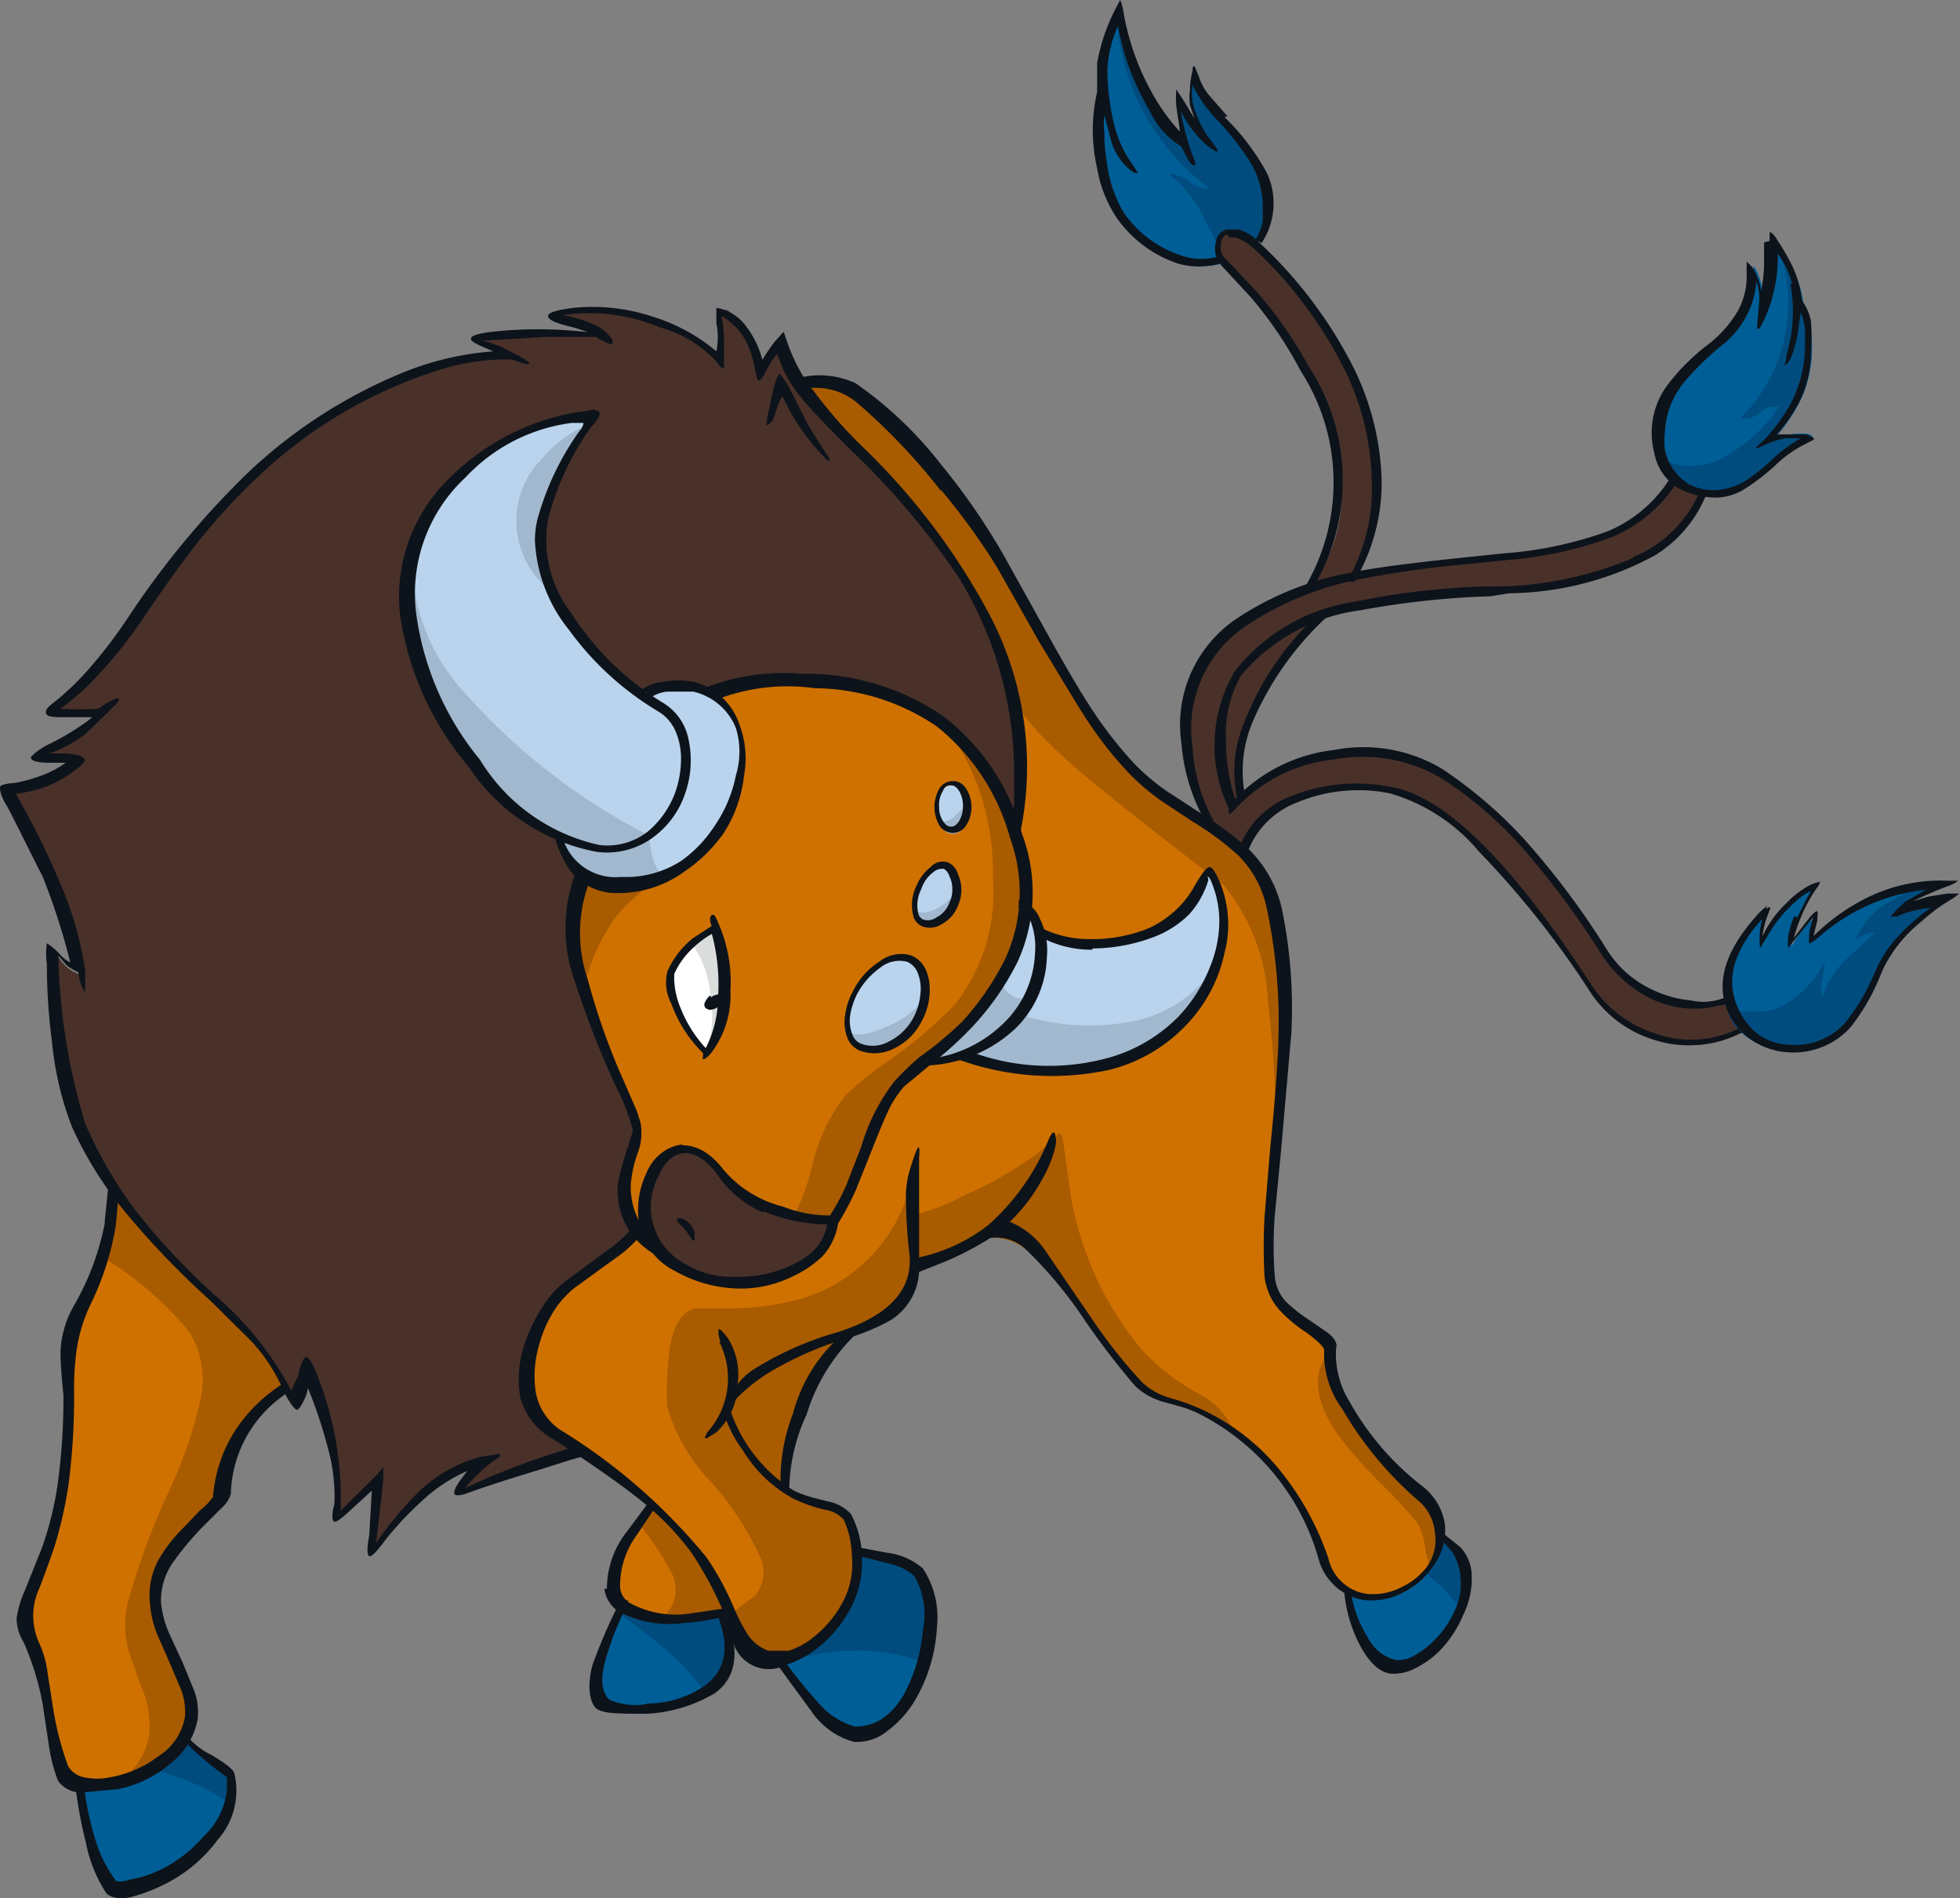 <svg xmlns="http://www.w3.org/2000/svg" viewBox="0 0 46.02 44.57"><rect x="0" y="0" width="46.02" height="44.57" fill="#808080" stroke="none"/><defs><style>.cls-1{fill:#005e96;}.cls-1,.cls-10,.cls-2,.cls-3,.cls-4,.cls-5,.cls-6,.cls-7,.cls-8,.cls-9{fill-rule:evenodd;}.cls-2{fill:#004c7e;}.cls-3{fill:#cf7100;}.cls-4{fill:#a95b00;}.cls-5{fill:#49312a;}.cls-6{fill:#bad4ee;}.cls-7{fill:#a1b8ce;}.cls-8{fill:#fff;}.cls-9{fill:#dbdcdc;}.cls-10{fill:#0d131a;}</style></defs><title>Asset 117@</title><g id="Layer_2" data-name="Layer 2"><g id="Layer_1-2" data-name="Layer 1"><path class="cls-1" d="M28.51,2.6l.75.88a1.84,1.84,0,0,1,.23,2.23,1.34,1.34,0,0,1-.61.42,1.58,1.58,0,0,1-1.17,0,2.62,2.62,0,0,1-1.3-1,3.13,3.13,0,0,1-.56-1.32,4.33,4.33,0,0,1-.05-1.14l.08-.47a6.89,6.89,0,0,1,.05-.73A3.28,3.28,0,0,1,26.29.3a5.36,5.36,0,0,0,.86,2.27,4,4,0,0,0,.65.75l-.15-1,.23.44a1.86,1.86,0,0,0,.53.61,2.62,2.62,0,0,1-.4-.78.92.92,0,0,1,0-.73,2.4,2.4,0,0,0,.51.76Z"/><path class="cls-2" d="M28.49,2.52l.76.92a1.88,1.88,0,0,1,.24,2.27l-.26.23a1.7,1.7,0,0,1-.51.24,3.32,3.32,0,0,0-.43-1,2.75,2.75,0,0,0-.84-1.09.76.76,0,0,1,.49.18.76.76,0,0,0,.48.17,5.43,5.43,0,0,1-2.2-4L26.29.3a5.36,5.36,0,0,0,.86,2.27,4,4,0,0,0,.65.75l-.14-1,.23.42a1.84,1.84,0,0,0,.52.59A2,2,0,0,1,28,1.75a2.49,2.49,0,0,0,.52.77Z"/><path class="cls-1" d="M33.76,36l.41.41a1.42,1.42,0,0,1,.22.65,1.83,1.83,0,0,1-.5,1.41,1.37,1.37,0,0,1-1.11.64c-.26,0-.5-.23-.73-.64a3.17,3.17,0,0,1-.4-1.14L33.76,36Z"/><path class="cls-2" d="M33.76,36l.41.41a1.42,1.42,0,0,1,.22.65,1.45,1.45,0,0,1-.1.72,3.94,3.94,0,0,0-1.42-1.22l.89-.56Z"/><path class="cls-1" d="M1.9,41.83l2.38-1.12.26.28a5.76,5.76,0,0,0,.85.69,2,2,0,0,1-1.08,2.09,3.39,3.39,0,0,1-1,.47c-.33.08-.55.06-.64-.05a3,3,0,0,1-.49-1,6.5,6.5,0,0,1-.27-1.31Z"/><path class="cls-2" d="M2.77,41.42l1.51-.71.26.28a5.76,5.76,0,0,0,.85.69,1.43,1.43,0,0,1,0,.65,5.72,5.72,0,0,0-2.62-.91Z"/><path class="cls-3" d="M2.68,27.79,7,32.37A3.24,3.24,0,0,0,5.1,35.16a.86.86,0,0,1-.25.38l-.5.53a2.1,2.1,0,0,0-.67,1.47,5.18,5.18,0,0,0,.45,1.52,2.81,2.81,0,0,1,.31,1.27,1.37,1.37,0,0,1-.47.82,2.55,2.55,0,0,1-.9.56,2.26,2.26,0,0,1-1,.18.73.73,0,0,1-.64-.36,7.24,7.24,0,0,1-.37-1.44,7.87,7.87,0,0,0-.45-1.6.88.88,0,0,1-.07-.56,4.41,4.41,0,0,1,.23-.66,9.94,9.94,0,0,0,.68-2.4,20.09,20.09,0,0,0,.13-2.49A4.4,4.4,0,0,1,2,30.53a6.82,6.82,0,0,0,.58-1.89l.07-.85Z"/><path class="cls-4" d="M2.65,28.3l0-.51,2.49,2.15c1.57,1.47,2.18,2.29,1.8,2.47a3.14,3.14,0,0,0-1.24,1.11,3.45,3.45,0,0,0-.63,1.64.86.86,0,0,1-.25.38l-.5.53a2.1,2.1,0,0,0-.67,1.47,5.18,5.18,0,0,0,.45,1.52,2.81,2.81,0,0,1,.31,1.27,1.4,1.4,0,0,1-.51.86,2.72,2.72,0,0,1-1,.57,1.67,1.67,0,0,0,.6-1,2.24,2.24,0,0,0-.12-1c-.18-.45-.29-.8-.36-1A2.27,2.27,0,0,1,3,37.63a16.93,16.93,0,0,1,.94-2.56,10.16,10.16,0,0,0,.79-2.32,2.12,2.12,0,0,0-.29-1.48,7.92,7.92,0,0,0-2-1.73,6.78,6.78,0,0,0,.24-1.24Z"/><path class="cls-1" d="M14.67,37.6l2.25.3c.43,1,.15,1.73-.83,2.07a3.49,3.49,0,0,1-1.14.18,1.27,1.27,0,0,1-.7-.14c-.23-.21-.26-.59-.1-1.13,0-.14.21-.57.52-1.28Z"/><path class="cls-2" d="M16.92,37.9a1.35,1.35,0,0,1-.37,1.84,5.22,5.22,0,0,0-.91-1,12.38,12.38,0,0,0-1.1-.84l.13-.29,2.25.3Z"/><path class="cls-3" d="M15.32,35.3l.37.1a3,3,0,0,1,.75.4,1.66,1.66,0,0,1,.63,2.05L16,38a2.08,2.08,0,0,1-1.27-.32c-.35-.24-.35-.72,0-1.42a5.19,5.19,0,0,1,.41-.69l.21-.29Z"/><path class="cls-4" d="M15.32,35.3l.37.1a3,3,0,0,1,.75.4,1.66,1.66,0,0,1,.63,2.05l-.68.13-.83,0a.86.86,0,0,0,.18-1.1A6.8,6.8,0,0,0,15,35.78l.34-.48Z"/><path class="cls-3" d="M15.17,32.35c0-1,.82-1.46,2.43-1.46a10.37,10.37,0,0,1,2.41.28,4,4,0,0,0-1.23,1.92,4.1,4.1,0,0,0-.35,1.76,4.81,4.81,0,0,1-1.64-.37,2.22,2.22,0,0,1-1.62-2.13Z"/><path class="cls-4" d="M15.17,32.35c0-1,.82-1.46,2.43-1.46a10.37,10.37,0,0,1,2.41.28,4,4,0,0,0-1.23,1.92,4.1,4.1,0,0,0-.35,1.76,4.81,4.81,0,0,1-1.64-.37,2.22,2.22,0,0,1-1.62-2.13Z"/><path class="cls-5" d="M28.66,5.52c.17-.22.46-.14.85.24a8.1,8.1,0,0,1,2.72,4.94,4.19,4.19,0,0,1-1.16,3.67A6.84,6.84,0,0,0,29.3,17a2.93,2.93,0,0,0-.12,1.91.58.58,0,0,1-.55.14c-.34-.12-.45-.71-.33-1.75a5.13,5.13,0,0,1,1.31-2.45,8.44,8.44,0,0,1,.71-.65l.45-.41c.95-1.31,1-2.91,0-4.82a11,11,0,0,0-1.18-1.87,8,8,0,0,0-.81-.91.52.52,0,0,1-.2-.34.39.39,0,0,1,.06-.32Z"/><path class="cls-5" d="M39.87,11a.48.48,0,0,1,.1.62A2.86,2.86,0,0,1,38.61,13a8.19,8.19,0,0,1-3.35.8L33.32,14a9.84,9.84,0,0,0-2.53.55q-3,1.19-1.81,4.39a3.6,3.6,0,0,1,2.31-1.15,3.74,3.74,0,0,1,2.65.47,9.48,9.48,0,0,1,2,1.75,19.23,19.23,0,0,1,1.75,2.37,2.62,2.62,0,0,0,1.72,1.18l.79.06a.75.75,0,0,0,.44-.14.21.21,0,0,1,.24,0,.44.44,0,0,1,.22.19c.14.25,0,.45-.27.61a2.5,2.5,0,0,1-2,.09,2.89,2.89,0,0,1-1.48-1.15c-1.87-2.87-3.43-4.41-4.66-4.62a3.93,3.93,0,0,0-2.29.21A2.06,2.06,0,0,0,29.13,20l-.53-.33a4.33,4.33,0,0,1-.72-2.15,3,3,0,0,1,1.3-2.85,7.66,7.66,0,0,1,3.06-1.2l3.14-.39a8.76,8.76,0,0,0,2.49-.55,3.23,3.23,0,0,0,1.52-1.38c.15-.26.31-.32.48-.17Z"/><path class="cls-1" d="M42.47,21.66l.19-.16-.13.62.21-.21a3.19,3.19,0,0,1,.61-.47,4.36,4.36,0,0,1,2.44-.65,2.8,2.8,0,0,0-.9.39l-.31.25L45,21.3l.75-.17a2.94,2.94,0,0,0-.81.55,3.32,3.32,0,0,0-.86,1.08,6,6,0,0,1-.71,1.29,1.64,1.64,0,0,1-1.44.6,1.49,1.49,0,0,1-1-.41,1,1,0,0,1-.33-.53,2.9,2.9,0,0,1,0-.95,2.4,2.4,0,0,1,.83-1.29l-.08.4v.28l.3-.51a2.14,2.14,0,0,1,.92-.77l-.26.56a3.11,3.11,0,0,0-.25.79,3.69,3.69,0,0,1,.41-.56Z"/><path class="cls-2" d="M44.89,21.18l-.31.25L45,21.3l.75-.17a2.94,2.94,0,0,0-.81.55,3.32,3.32,0,0,0-.86,1.08,6,6,0,0,1-.71,1.29,1.64,1.64,0,0,1-1.44.6,1.48,1.48,0,0,1-1-.37,1.05,1.05,0,0,1-.36-.53h.66a1.38,1.38,0,0,0,.54-.09,2.4,2.4,0,0,0,1.09-1.11l-.07.43a.81.81,0,0,0,0,.43,2.2,2.2,0,0,1,.52-.85l.7-.65c.09-.05,0,0-.14,0a1.07,1.07,0,0,0-.31.17,1.83,1.83,0,0,1,.7-.85,4.66,4.66,0,0,1,1-.46h.37a2.8,2.8,0,0,0-.9.39Z"/><path class="cls-1" d="M40.45,8a2,2,0,0,0,.62-1,4.92,4.92,0,0,0,.11-.76,1.61,1.61,0,0,1,.21.62v.53l.15-.54a4.62,4.62,0,0,0,.13-1.16,4.91,4.91,0,0,1,.45.68,2.37,2.37,0,0,1,.22.73,2.9,2.9,0,0,1,0,2.15,3.58,3.58,0,0,1-.75,1.1,1.39,1.39,0,0,1,.64-.17c.2,0,.31,0,.33.1a3.93,3.93,0,0,0-1,.73,2,2,0,0,1-1.24.56,1.11,1.11,0,0,1-.65-.17,1.28,1.28,0,0,1-.58-.84,1.83,1.83,0,0,1,.33-1.52A5.57,5.57,0,0,1,40.45,8Z"/><path class="cls-2" d="M42.12,6.41a2.31,2.31,0,0,1,.21.71,2.9,2.9,0,0,1,0,2.15,3.58,3.58,0,0,1-.75,1.1,1.39,1.39,0,0,1,.64-.17c.2,0,.31,0,.33.1a3.93,3.93,0,0,0-1,.73,2,2,0,0,1-1.24.56,1.13,1.13,0,0,1-.57-.12,1.28,1.28,0,0,1-.57-.62,1.62,1.62,0,0,0,1.44-.19,3.87,3.87,0,0,0,1.16-1.1.5.5,0,0,0-.45.13.52.52,0,0,1-.46.13,3.75,3.75,0,0,0,1.05-1.94,3.7,3.7,0,0,0-.18-2.13,4.87,4.87,0,0,1,.42.66Z"/><path class="cls-3" d="M22.18,11.42A22.08,22.08,0,0,1,24.52,15a15.06,15.06,0,0,0,2.06,3.07,6.74,6.74,0,0,0,1,.81l1,.62a3,3,0,0,1,1.32,1.83A15.53,15.53,0,0,1,30.05,26l-.21,2.11a13.34,13.34,0,0,0,0,1.84,1.64,1.64,0,0,0,.77,1.11l.47.35c.13.12.19.23.16.32A2,2,0,0,0,31.61,33a8.64,8.64,0,0,0,1.8,2.15,1.23,1.23,0,0,1,.4.79,1.25,1.25,0,0,1-.25.93,1.63,1.63,0,0,1-1.21.67,1.18,1.18,0,0,1-1.3-.92,6.87,6.87,0,0,0-1.17-2.11,5,5,0,0,0-1.69-1.34,5.68,5.68,0,0,0-.7-.27,1.77,1.77,0,0,1-.47-.18A7.31,7.31,0,0,1,25.56,31a9.48,9.48,0,0,0-1.4-1.67,1.1,1.1,0,0,0-1-.28,8,8,0,0,1-1.79.82l-2.83-1.82-.07-19a2.92,2.92,0,0,1,.8-.1,1.68,1.68,0,0,1,.73.25,13.67,13.67,0,0,1,2.18,2.21Z"/><path class="cls-4" d="M24.79,26.69c.08-.13.15-.08.18.15L25.13,28a7.65,7.65,0,0,0,1.73,3.75,5.29,5.29,0,0,0,1.33,1,1.6,1.6,0,0,1,.78.89,4.37,4.37,0,0,0-.78-.47,5.68,5.68,0,0,0-.7-.27,1.77,1.77,0,0,1-.47-.18A7.31,7.31,0,0,1,25.56,31a7.38,7.38,0,0,0-1.47-1.66A1.26,1.26,0,0,0,23,29.1a7.22,7.22,0,0,1-1.66.81l-2-1.28a5.17,5.17,0,0,0,3.27-.55A8.72,8.72,0,0,0,24,27.33a2.75,2.75,0,0,0,.75-.64Z"/><path class="cls-4" d="M20,9.23a13.32,13.32,0,0,1,2.18,2.19A22.08,22.08,0,0,1,24.52,15a15.06,15.06,0,0,0,2.06,3.07,6.74,6.74,0,0,0,1,.81l1,.62a3,3,0,0,1,1.32,1.83,13,13,0,0,1,.27,3c0,.63-.09,1.57-.21,2.8a27.23,27.23,0,0,0-.19-3.61,4.61,4.61,0,0,0-1.05-2.75c-1.18-.9-2.13-1.64-2.84-2.22-1.34-1.08-2-1.82-2.07-2.23q-.12-1.36-2.74-4.44c-.54-.65-1.14-1.31-1.78-2l-.8-.83A2,2,0,0,1,20,9.23Z"/><path class="cls-4" d="M31.59,33.92c-.7-.88-.83-1.61-.39-2.18A2,2,0,0,0,31.61,33a8.64,8.64,0,0,0,1.8,2.15,1.25,1.25,0,0,1,.39.78,1.23,1.23,0,0,1-.21.91,2.84,2.84,0,0,1-.14-.57,1.3,1.3,0,0,0-.18-.52,10.3,10.3,0,0,0-.76-.83,12.22,12.22,0,0,1-.92-1Z"/><path class="cls-5" d="M19.44,9.88l1,1c.45.45.82.86,1.13,1.22a10,10,0,0,1,1.87,3.28,9.76,9.76,0,0,1,.24,4.78L13.62,34.08A15,15,0,0,0,11,35h-.2q0-.08.09-.21a2.2,2.2,0,0,1,.53-.51,3.36,3.36,0,0,0-1.38.77,6.49,6.49,0,0,0-1.16,1.19c-.06.07-.1.1-.14.09s-.06-.06-.05-.14l.17-1.5L8.62,35l-.48.47c-.2.18-.28.15-.26-.11a5.38,5.38,0,0,0-.28-2.13l-.41-1.07H7.1c-.07,0-.11.15-.12.34s-.05.28-.09.29-.11-.06-.2-.24A8.88,8.88,0,0,0,5,30.45a15.94,15.94,0,0,1-1.86-2,10.22,10.22,0,0,1-1.17-2,9.64,9.64,0,0,1-.51-2q-.15-.91-.24-1.95c0-.14,0-.21,0-.21l.14.16a.93.93,0,0,0,.51.43,20.26,20.26,0,0,0-.93-2.55,9.78,9.78,0,0,0-.88-1.78,1.51,1.51,0,0,0,1.18-.25l.47-.4-.49,0c-.1,0-.14-.05-.14-.1s.05-.11.16-.16A3.21,3.21,0,0,0,2,17l.31-.33H1.21a3.09,3.09,0,0,0,.88-.79l1-1.35a22.48,22.48,0,0,1,2.81-3.36,11.07,11.07,0,0,1,4.28-2.57A5.18,5.18,0,0,1,12,8.34a1.38,1.38,0,0,0-.57-.25c-.1,0-.15-.05-.16-.1s0-.09.17-.11l1.74-.06,1,.07s0-.07-.1-.11a1.59,1.59,0,0,0-.64-.25c-.17,0-.26-.09-.27-.14s.08-.1.28-.12a4.23,4.23,0,0,1,2,.25,4,4,0,0,1,1.48.9,3,3,0,0,0-.06-1c0-.07,0-.12.06-.14h.14a1.64,1.64,0,0,1,.63.79,1.75,1.75,0,0,1,.14.49l.49-.53a3.51,3.51,0,0,0,1.13,1.79Z"/><path class="cls-1" d="M20.1,36.39l.64.16a1.86,1.86,0,0,1,.82.38,1.65,1.65,0,0,1,.22.94,4.06,4.06,0,0,1-.19,1.28c-.34,1.07-.85,1.55-1.54,1.46a1.94,1.94,0,0,1-1-.71l-.8-1,1.87-2.5Z"/><path class="cls-2" d="M18.37,39.07l-.14-.18,1.87-2.5.64.16a1.86,1.86,0,0,1,.82.38,1.49,1.49,0,0,1,.22.89A3.7,3.7,0,0,1,21.62,39,4.54,4.54,0,0,0,20,38.76a4.66,4.66,0,0,0-1.62.31Z"/><path class="cls-3" d="M15.06,28.72c.34-.24.76-.53,1.26-.85a28.46,28.46,0,0,1,2.62-1.58q3.68-1.92,2.62.67a2.94,2.94,0,0,0-.23,1,13.19,13.19,0,0,0,.1,1.44,1.41,1.41,0,0,1-.53,1.35,3.79,3.79,0,0,1-1.14.54,6.06,6.06,0,0,0-2,1,2.6,2.6,0,0,0-.68.82l.42.81a3.25,3.25,0,0,0,1.17,1.17,4.08,4.08,0,0,0,1.05.36c.2.11.33.47.4,1.08a2.22,2.22,0,0,1-.73,1.81c-.54.54-1,.73-1.43.57a1.45,1.45,0,0,1-.77-.82,9.57,9.57,0,0,0-.75-1.41,13.72,13.72,0,0,0-3.4-3,1.53,1.53,0,0,1-.65-1.53,3,3,0,0,1,.54-1.55,4.43,4.43,0,0,1,1-.86,4.65,4.65,0,0,0,1.13-1Z"/><path class="cls-4" d="M17.79,32.18a2.72,2.72,0,0,0-.72.91l.42.81a3.25,3.25,0,0,0,1.17,1.17,4.08,4.08,0,0,0,1.05.36c.2.11.33.47.4,1.08a2.22,2.22,0,0,1-.73,1.81c-.54.54-1,.73-1.43.57a1.17,1.17,0,0,1-.5-.35,3.38,3.38,0,0,1-.31-.57,1.19,1.19,0,0,1,.3-.29l.29-.22a.84.84,0,0,0,.14-.85,6.9,6.9,0,0,0-1.21-1.85,4.25,4.25,0,0,1-1-1.75,9.22,9.22,0,0,1,.07-1.4c.1-.53.3-.83.61-.89l.93,0a6.49,6.49,0,0,0,1.44-.2,3.72,3.72,0,0,0,2.65-2.64,11.06,11.06,0,0,0,.1,1.57,1.41,1.41,0,0,1-.53,1.35,3.79,3.79,0,0,1-1.14.54,6.89,6.89,0,0,0-2,.88Z"/><path class="cls-6" d="M28.39,20.57c.1,0,.2.11.29.37a2.47,2.47,0,0,1,0,1.5,3.52,3.52,0,0,1-1,1.63q-1.83,1.82-5.22.73l1.9-3a3.07,3.07,0,0,0,2,.29,2.06,2.06,0,0,0,1.73-1.28c.07-.18.14-.27.23-.28Z"/><path class="cls-7" d="M22.49,24.8l1-1.15a5.31,5.31,0,0,0,3.06.34,3,3,0,0,0,2.07-1.45,3.55,3.55,0,0,1-1.86,2.21,5.57,5.57,0,0,1-4.29.05Z"/><path class="cls-6" d="M24.32,23.07A2.79,2.79,0,0,1,21.66,25L24,21.21c.23.05.39.27.47.64a2.26,2.26,0,0,1-.1,1.22Z"/><path class="cls-7" d="M23.42,24.44a3.66,3.66,0,0,1-1.76.54l1.6-2.31a6.73,6.73,0,0,0,.36.59.56.56,0,0,0,.66.14,3,3,0,0,1-.86,1Z"/><path class="cls-3" d="M22,17a5.17,5.17,0,0,1,1.8,2.7,3.91,3.91,0,0,1-.14,2.94,6.15,6.15,0,0,1-1.36,1.81q-.45.4-1.23,1a6.85,6.85,0,0,0-.91,1.86,4.5,4.5,0,0,1-1.2,2,3.13,3.13,0,0,1-2.19.53A2.24,2.24,0,0,1,15,28.92a1.9,1.9,0,0,1-.28-1.36,6.57,6.57,0,0,0,.28-1,3.08,3.08,0,0,0-.32-.9c-.32-.76-.55-1.31-.67-1.66-.6-1.64-.7-2.83-.29-3.59l2.69-4.11A5.43,5.43,0,0,1,19,16,5.49,5.49,0,0,1,22,17Z"/><path class="cls-4" d="M15.91,20.45a3.61,3.61,0,0,0-1.49,1.13,4.79,4.79,0,0,0-.72,1.66,3.82,3.82,0,0,1,0-2.79l1.23-1.87a4.41,4.41,0,0,1,.49,1,3.5,3.5,0,0,0,.51.92Z"/><path class="cls-4" d="M23.9,19.9a3.82,3.82,0,0,1-.2,2.7,6.15,6.15,0,0,1-1.36,1.81q-.45.4-1.23,1a6.85,6.85,0,0,0-.91,1.86,4.5,4.5,0,0,1-1.2,2,2.88,2.88,0,0,1-1.57.53,3.57,3.57,0,0,1-1.69-.25l1.46-.17a2.51,2.51,0,0,0,1.29-.55,5.41,5.41,0,0,0,.58-1.46,4.15,4.15,0,0,1,.79-1.66,8,8,0,0,1,1-.8,11,11,0,0,0,1.54-1.3,4.22,4.22,0,0,0,.91-3,5.72,5.72,0,0,0-.92-3.28A5.32,5.32,0,0,1,23.9,19.9Z"/><path class="cls-5" d="M15.34,27.64A1,1,0,0,1,16,27c.31,0,.61.14.91.55a2.74,2.74,0,0,0,1.42.89,3.16,3.16,0,0,0,1.17.21c-.05.7-.53,1.15-1.43,1.38a3.38,3.38,0,0,1-1.14.07,1.86,1.86,0,0,1-.92-.31,1.6,1.6,0,0,1-.69-2.14Z"/><path class="cls-5" d="M15.26,28.89a.81.81,0,0,1,1.13-.27,4.74,4.74,0,0,0,.52.42,1.92,1.92,0,0,0,.53.29,1,1,0,0,0,.88-.12.85.85,0,0,0,.39-.68,2.63,2.63,0,0,0,.81.11c-.05.7-.53,1.15-1.43,1.38a3.38,3.38,0,0,1-1.14.07,1.86,1.86,0,0,1-.92-.31,2.07,2.07,0,0,1-.77-.89Z"/><path class="cls-8" d="M16.75,21.8A4.75,4.75,0,0,1,17,23.05a2.91,2.91,0,0,1-.39,1.68,3.17,3.17,0,0,1-.73-1.15,1.32,1.32,0,0,1-.1-.75,2.11,2.11,0,0,1,.61-.76l.39-.27Z"/><path class="cls-9" d="M16.75,21.8A4.75,4.75,0,0,1,17,23.05a2.91,2.91,0,0,1-.39,1.68l0-.05a3.12,3.12,0,0,0,.07-1.34,2.5,2.5,0,0,0-.4-1.13l.38-.3.17-.11Z"/><path class="cls-6" d="M22.74,19a.72.72,0,0,1-.11.4.28.28,0,0,1-.52,0A.74.74,0,0,1,22,19a.72.72,0,0,1,.1-.4.31.31,0,0,1,.26-.17.29.29,0,0,1,.26.17.7.7,0,0,1,.11.4Z"/><path class="cls-7" d="M22.08,19.29a.4.4,0,0,0,.33-.12l.32-.31V19a.72.72,0,0,1-.11.4.31.31,0,0,1-.26.17c-.11,0-.21-.08-.29-.23Z"/><path class="cls-6" d="M22.41,21.24a.71.71,0,0,1-.35.39.44.44,0,0,1-.38.05.36.36,0,0,1-.18-.31,1,1,0,0,1,.09-.52,1,1,0,0,1,.3-.43.34.34,0,0,1,.34-.09.47.47,0,0,1,.23.35.89.89,0,0,1-.05.56Z"/><path class="cls-7" d="M21.5,21.38c.12.08.28.06.5-.05a1.28,1.28,0,0,0,.48-.44.78.78,0,0,1-.07.35.71.71,0,0,1-.35.39.44.44,0,0,1-.38.05.33.33,0,0,1-.18-.3Z"/><path class="cls-6" d="M21.73,23a1.37,1.37,0,0,1-.15.88,1.33,1.33,0,0,1-.61.61.91.91,0,0,1-.69.09.54.54,0,0,1-.36-.48,1.38,1.38,0,0,1,.17-.81,1.73,1.73,0,0,1,.6-.68.79.79,0,0,1,.67-.14c.2.06.32.24.37.53Z"/><path class="cls-7" d="M19.94,24.24c.17.1.47.05.89-.14a2,2,0,0,0,.9-.69,1.29,1.29,0,0,1-.15.51,1.33,1.33,0,0,1-.61.61.91.91,0,0,1-.69.09.54.54,0,0,1-.34-.38Z"/><path class="cls-6" d="M17.27,17.06a1.91,1.91,0,0,1,.08,1.08,3.33,3.33,0,0,1-.47,1.22,2.61,2.61,0,0,1-2.34,1.37,1.43,1.43,0,0,1-1.14-.51,1.71,1.71,0,0,1-.35-.7l2.08-3.25a1.16,1.16,0,0,1,1-.14,1.47,1.47,0,0,1,1.15.93Z"/><path class="cls-7" d="M13.4,20.22a1.71,1.71,0,0,1-.35-.7l2.15-1c0,1.36.12,2,.44,2a2.38,2.38,0,0,1-1.1.24,1.43,1.43,0,0,1-1.14-.51Z"/><path class="cls-6" d="M12.56,10.05a3,3,0,0,1,1-.26c.31,0,.43,0,.35.12a7.53,7.53,0,0,0-.63,1,6.49,6.49,0,0,0-.55,1.33,2.92,2.92,0,0,0,.54,2.22,6.83,6.83,0,0,0,2.26,2.17,1.23,1.23,0,0,1,.55.86A2.38,2.38,0,0,1,16,18.64a2.11,2.11,0,0,1-.69,1,1.62,1.62,0,0,1-1.22.34,4.48,4.48,0,0,1-2.85-2A6.89,6.89,0,0,1,9.64,14.4a3.7,3.7,0,0,1,.78-2.85,5.32,5.32,0,0,1,2.14-1.5Z"/><path class="cls-7" d="M12.66,10.85a3.08,3.08,0,0,1,1.26-.94,7.53,7.53,0,0,0-.63,1,6.49,6.49,0,0,0-.55,1.33A2.63,2.63,0,0,0,13,13.94l-.27-.24a2.08,2.08,0,0,1-.08-2.85Z"/><path class="cls-7" d="M9.68,13.23a4.6,4.6,0,0,0,1.25,3.06,14.76,14.76,0,0,0,4.33,3.34,1.09,1.09,0,0,1-.51.34,2.56,2.56,0,0,1-.69,0,4.48,4.48,0,0,1-2.85-2A6.89,6.89,0,0,1,9.64,14.4a4.12,4.12,0,0,1,0-1.17Z"/><path class="cls-10" d="M16.69,23.42a.36.36,0,0,1,.17-.07.16.16,0,0,1,.13,0,.14.14,0,0,1,0,.14l-.12.15a.45.45,0,0,1-.18.07.17.17,0,0,1-.13-.05.12.12,0,0,1,0-.14.4.4,0,0,1,.12-.15Z"/><path class="cls-10" d="M33.77,36.1l.11-.1.41.33a1,1,0,0,1,.26.58,1.92,1.92,0,0,1-.19,1,2.73,2.73,0,0,1-.5.79,2.1,2.1,0,0,1-.59.45,1.1,1.1,0,0,1-.56.15c-.29,0-.55-.24-.78-.67a3.34,3.34,0,0,1-.37-1.29l.17.1a2.73,2.73,0,0,0,.38,1,1,1,0,0,0,.68.54.79.79,0,0,0,.44-.12,2,2,0,0,0,.47-.37,2.27,2.27,0,0,0,.45-.66,1.38,1.38,0,0,0,.14-.8,1.24,1.24,0,0,0-.18-.57,2,2,0,0,0-.34-.36Z"/><path class="cls-10" d="M4.22,40.8l0-.06.09-.08a1.77,1.77,0,0,0,.66.55c.33.2.5.33.53.42a1.74,1.74,0,0,1-.39,1.57,3.45,3.45,0,0,1-1.3,1.07,3.82,3.82,0,0,1-.76.28c-.27.05-.45,0-.55-.09a3.32,3.32,0,0,1-.48-1.18,10.37,10.37,0,0,1-.26-1.44l.2,0a7.19,7.19,0,0,0,.26,1.29,3,3,0,0,0,.48,1c0,.06.17.07.36,0a2.54,2.54,0,0,0,.71-.23,3.14,3.14,0,0,0,1-.77A1.74,1.74,0,0,0,5.33,42l0-.27a6.88,6.88,0,0,1-.83-.68l-.25-.26Z"/><path class="cls-10" d="M2.46,28.66l.09-.87.24.18-.07.8a6.68,6.68,0,0,1-.57,1.81,3.73,3.73,0,0,0-.35,1.11,6.46,6.46,0,0,0-.06,1,15.87,15.87,0,0,1-.13,2.16,10,10,0,0,1-.32,1.43q-.14.42-.36,1a1.53,1.53,0,0,0,0,1.32,2.39,2.39,0,0,1,.19.7l.14.89a7.2,7.2,0,0,0,.34,1.28.55.55,0,0,0,.37.26,1.45,1.45,0,0,0,.62,0,2.64,2.64,0,0,0,1.14-.5,1.37,1.37,0,0,0,.61-.9,1.51,1.51,0,0,0-.07-.61L4,39.08l-.29-.66a2.39,2.39,0,0,1-.19-.79,1.72,1.72,0,0,1,.2-1,3.46,3.46,0,0,1,.58-.75l.39-.41A1.55,1.55,0,0,0,5,35.15a3.37,3.37,0,0,1,.49-1.51,3.66,3.66,0,0,1,1.22-1.19,1.08,1.08,0,0,0,.11.21,2.92,2.92,0,0,0-1.4,2.42.72.72,0,0,1-.22.33l-.41.41a6.79,6.79,0,0,0-.68.8,1.57,1.57,0,0,0-.33,1,2.33,2.33,0,0,0,.2.75l.31.67.27.66a1.45,1.45,0,0,1,.08.67A1.7,1.7,0,0,1,4,41.41a2.72,2.72,0,0,1-1.23.6l-.86.08a.67.67,0,0,1-.55-.28A3.89,3.89,0,0,1,1.15,41L1,40a6.63,6.63,0,0,0-.44-1.43A1.1,1.1,0,0,1,.39,38a2.43,2.43,0,0,1,.2-.67l.4-1a7.88,7.88,0,0,0,.36-1.45,15.07,15.07,0,0,0,.14-2.12c-.05-.47-.07-.81-.07-1a2.35,2.35,0,0,1,.32-1.11,6.24,6.24,0,0,0,.72-1.93Z"/><path class="cls-10" d="M15.19,40a2.41,2.41,0,0,0,1.33-.4c.53-.37.63-.94.31-1.71l.18-.07c.38.91.3,1.56-.23,1.94a3.48,3.48,0,0,1-1.59.48c-.63,0-1,0-1.17-.11s-.25-.56-.1-1.06a13.21,13.21,0,0,1,.54-1.27l.12-.28.17.07-.12.29A7,7,0,0,0,14.21,39c-.12.44-.08.74.1.91a1.51,1.51,0,0,0,.88.1Z"/><path class="cls-10" d="M14.25,37.3A2.16,2.16,0,0,1,14.69,36l.56-.75.15.12-.46.69a2,2,0,0,0-.38,1.22.48.48,0,0,0,.21.35,2.27,2.27,0,0,0,1.41.26l.87-.13,0,.19a5.73,5.73,0,0,1-1,.16,2.52,2.52,0,0,1-1.54-.28.76.76,0,0,1-.32-.52Z"/><path class="cls-10" d="M18.53,35l-.2-.09a4.27,4.27,0,0,1,.29-1.72,3.67,3.67,0,0,1,1.21-1.9l.39-.08a4.42,4.42,0,0,0-1.28,2A4.34,4.34,0,0,0,18.53,35Z"/><path class="cls-10" d="M28.81,5.5a.24.24,0,0,0-.14.18.57.57,0,0,0,0,.22.44.44,0,0,0,.15.22l.66.7a9.62,9.62,0,0,1,1.24,1.77,4.9,4.9,0,0,1,.1,5.23l-.2,0a4.83,4.83,0,0,0-.08-5.11,9.38,9.38,0,0,0-1.18-1.74l-.64-.69A.66.66,0,0,1,28.55,6a.59.59,0,0,1,0-.32.34.34,0,0,1,.25-.29l.29,0a1.11,1.11,0,0,1,.47.3,10.35,10.35,0,0,1,2.11,2.73,6.33,6.33,0,0,1,.77,2.86,4.54,4.54,0,0,1-.64,2.38l-.18,0a4.32,4.32,0,0,0,.59-2.31,6.19,6.19,0,0,0-.7-2.79,10,10,0,0,0-2-2.66c-.28-.26-.49-.36-.65-.32Z"/><path class="cls-10" d="M29.2,17a6.83,6.83,0,0,1,1.59-2.43l.38-.1A7.25,7.25,0,0,0,29.39,17a3,3,0,0,0-.16,1.67l-.15.2A2.92,2.92,0,0,1,29.2,17Z"/><path class="cls-10" d="M39.29,11.15l.12.12a3.35,3.35,0,0,1-1.56,1.34,9.1,9.1,0,0,1-2.46.54l-.77.08a24.4,24.4,0,0,0-2.79.39,7.34,7.34,0,0,0-2.61,1.1A2.9,2.9,0,0,0,28,17.53a4.09,4.09,0,0,0,.7,2.08H28.5a4.43,4.43,0,0,1-.76-2.15A3,3,0,0,1,29,14.55a7.11,7.11,0,0,1,2.7-1.1c.55-.12,1.51-.24,2.87-.38l.77-.08a9,9,0,0,0,2.42-.52,3.16,3.16,0,0,0,1.5-1.32Z"/><path class="cls-10" d="M38.34,13.08a2.87,2.87,0,0,0,1.56-1.52v0l.16,0,0,.06a3,3,0,0,1-1.22,1.43,7.32,7.32,0,0,1-3.4.88L35,14a20.14,20.14,0,0,0-3.06.33,4.4,4.4,0,0,0-2.8,1.53,2.77,2.77,0,0,0-.35,1.56A4.16,4.16,0,0,0,29,18.76a3.81,3.81,0,0,1,2.32-1.15,3.61,3.61,0,0,1,2.55.45,10.47,10.47,0,0,1,1.94,1.67,18.86,18.86,0,0,1,1.92,2.57,2.5,2.5,0,0,0,1.07.94,2.63,2.63,0,0,0,.9.25,1.33,1.33,0,0,0,.83-.08v.17l-.46.09a2.53,2.53,0,0,1-.55,0,2.34,2.34,0,0,1-.87-.28,2.92,2.92,0,0,1-1.06-1,20.14,20.14,0,0,0-1.85-2.49,9.26,9.26,0,0,0-1.87-1.61,3.63,3.63,0,0,0-2.53-.46A3.67,3.67,0,0,0,29,19q-.15.16-.15.09l0-.11A3.42,3.42,0,0,1,29,15.75a4.39,4.39,0,0,1,2.8-1.62,17.5,17.5,0,0,1,3.08-.36l.39,0a8.59,8.59,0,0,0,3.08-.67Z"/><path class="cls-10" d="M40.8,24.13h0l.11.13-.06,0a2.66,2.66,0,0,1-2,.16,2.76,2.76,0,0,1-1.52-1.14A21.46,21.46,0,0,0,34.73,20a4.28,4.28,0,0,0-2.09-1.37,3.73,3.73,0,0,0-2.18.21,2,2,0,0,0-1.2,1.26l-.2-.1a2.11,2.11,0,0,1,1.29-1.32,4.12,4.12,0,0,1,2.32-.2q1.88.32,4.7,4.65a2.77,2.77,0,0,0,1.48,1.13,2.49,2.49,0,0,0,1.95-.1Z"/><path class="cls-10" d="M42.2,21.54l.21-.42.11-.2s-.15.06-.34.23a3.12,3.12,0,0,0-.68.83l-.18.29s0,0,0-.1a1.64,1.64,0,0,1,.06-.59,2.78,2.78,0,0,0-.56.82,1.58,1.58,0,0,0-.15.7A1.64,1.64,0,0,0,41,24a1.27,1.27,0,0,0,1,.53,1.58,1.58,0,0,0,1.32-.51A4.85,4.85,0,0,0,44,22.88l.07-.16a2.87,2.87,0,0,1,.57-.81,4.3,4.3,0,0,1,.69-.59,2.3,2.3,0,0,0-.79.2l-.15,0,.14-.16.22-.2.47-.27A4.51,4.51,0,0,0,42.71,22c-.14.11-.21.16-.23.15s0-.1,0-.27l.09-.34-.59.72s0-.09,0-.25a2.21,2.21,0,0,1,.15-.5Zm-.74-.2c.09-.05.12-.05.1,0l-.1.27a2.57,2.57,0,0,0-.08.38,2.55,2.55,0,0,1,.54-.76,2.2,2.2,0,0,1,.62-.47l.19-.06s0,.07-.08.16a3.52,3.52,0,0,0-.34.62,3.58,3.58,0,0,0-.19.54l.38-.49c.09-.1.15-.15.17-.13s0,.08,0,.21l-.09.37a4.74,4.74,0,0,1,1.16-.85,3.87,3.87,0,0,1,2-.45l.23,0s-.05.06-.22.12a8.48,8.48,0,0,0-.83.36l.37-.11.44-.07H46l-.12.1a4.3,4.3,0,0,0-.77.56,3.29,3.29,0,0,0-.88,1.08l-.07.16a4.89,4.89,0,0,1-.71,1.24,1.8,1.8,0,0,1-1.44.59,1.66,1.66,0,0,1-.8-.24,1.58,1.58,0,0,1-.61-.65c-.33-.68-.13-1.43.6-2.27a1.81,1.81,0,0,1,.29-.28Z"/><path class="cls-10" d="M42.08,6.66a2,2,0,0,0-.34-.7,3.45,3.45,0,0,1-.4,1.71c-.06.09-.09.07-.08-.06l.05-.6a1.31,1.31,0,0,0-.07-.41,2.11,2.11,0,0,1-.74,1.45,6.69,6.69,0,0,0-.92.88,2,2,0,0,0-.49,1.23,1.84,1.84,0,0,0,0,.39,1.25,1.25,0,0,0,.55.81,1.21,1.21,0,0,0,.6.15,1.53,1.53,0,0,0,.76-.23,4.73,4.73,0,0,0,.61-.49,3.51,3.51,0,0,1,.67-.5l-.37,0a2.55,2.55,0,0,0-.53.18c-.15.08-.19.07-.11,0l.17-.16a4.16,4.16,0,0,0,.57-.77,2.92,2.92,0,0,0,.37-1.42V7.74a1.43,1.43,0,0,0-.1-.41l-.08.55c-.08.38-.16.6-.26.67s0,0,0-.17l.1-.42a3.77,3.77,0,0,0,0-1.3Zm-.53-1c0-.12,0-.18,0-.2s.08,0,.17.16a5.59,5.59,0,0,1,.35.6,2.58,2.58,0,0,1,.24.84,1.17,1.17,0,0,1,.21.48,4.43,4.43,0,0,1,0,.71,2.68,2.68,0,0,1-.27,1.18,4.11,4.11,0,0,1-.53.77l.4,0,.29,0q.21.08.18.12l-.21.11a2.81,2.81,0,0,0-.7.5,4.94,4.94,0,0,1-.7.54,1.29,1.29,0,0,1-.8.21,2,2,0,0,1-.75-.2,1.25,1.25,0,0,1-.59-.85,1.88,1.88,0,0,1,.29-1.56,4.91,4.91,0,0,1,1-1,2.79,2.79,0,0,0,.68-.78,1.69,1.69,0,0,0,.2-.89c0-.16,0-.25,0-.26l.14.14a1.44,1.44,0,0,1,.2.56,4.12,4.12,0,0,0,.07-.59l0-.56Z"/><path class="cls-10" d="M28.75,2.75a5.35,5.35,0,0,1,1,1.32,1.69,1.69,0,0,1-.13,1.64l-.14-.08a1.39,1.39,0,0,0,.17-.44l0-.41a2.07,2.07,0,0,0-.31-1,7,7,0,0,0-.7-.9A3.42,3.42,0,0,1,28,2a1.24,1.24,0,0,0,.08.66,2.36,2.36,0,0,0,.39.69c.13.17.16.24.07.2l-.17-.11a2.63,2.63,0,0,1-.65-.84,6.18,6.18,0,0,0,.3,1.1q.09.19,0,.18c-.05,0-.15-.16-.28-.44A1.87,1.87,0,0,1,27,2.61a5.9,5.9,0,0,1-.75-2A2.82,2.82,0,0,0,26,1.65,5.51,5.51,0,0,0,26.18,3a2.66,2.66,0,0,0,.41.86l.13.2h-.09a1.35,1.35,0,0,1-.55-.79l-.15-.57,0,0a1.7,1.7,0,0,0,0,.41,4.37,4.37,0,0,0,.06.72A3,3,0,0,0,26.39,5a2.63,2.63,0,0,0,1.35,1,1.44,1.44,0,0,0,.94,0s.05.08.14.13a1.82,1.82,0,0,1-1.16.06,2.88,2.88,0,0,1-1.43-1.06,3,3,0,0,1-.47-1.18,4,4,0,0,1,0-1.79l0-.68A4.48,4.48,0,0,1,26.17.25L26.3,0s.05.09.08.29A5.93,5.93,0,0,0,27,2.09a4.83,4.83,0,0,0,.7,1c0-.13-.05-.33-.08-.6a1.92,1.92,0,0,1,0-.39l.19.29.24.4-.11-.32a1.39,1.39,0,0,1,0-.35,1.74,1.74,0,0,1,.06-.45c0-.08,0-.12.05-.11l.1.24a1.29,1.29,0,0,0,.26.46l.41.47Z"/><path class="cls-10" d="M19.06,9.12a10.91,10.91,0,0,0,1.14,1.32,15.8,15.8,0,0,1,3,3.93A7.67,7.67,0,0,1,23.85,20l-.13-.41a7.37,7.37,0,0,0,.09-.75V18.2a8.76,8.76,0,0,0-1.3-4.64,18,18,0,0,0-2.54-3c-.54-.54-.92-.93-1.12-1.18a2.94,2.94,0,0,1-.6-1.07,1.35,1.35,0,0,0-.18.25l-.14.26c-.07.12-.12.14-.15.08l-.06-.25a1.92,1.92,0,0,0-.14-.49,1.44,1.44,0,0,0-.64-.74A3,3,0,0,1,17,8.1l0,.33,0,.18q0,.13-.18-.12a2.78,2.78,0,0,0-1.32-.8,4.27,4.27,0,0,0-2.28-.29,3.09,3.09,0,0,1,.85.28,1.1,1.1,0,0,1,.31.3c0,.08,0,.12,0,.11A1,1,0,0,1,14,7.91l-1.15,0L11.33,8a4.38,4.38,0,0,1,.43.14l.43.22c.27.15.31.21.13.18L12,8.44a5.25,5.25,0,0,0-1.79.28A10.94,10.94,0,0,0,6,11.25a14.36,14.36,0,0,0-1.48,1.64c-.29.38-.69.93-1.18,1.66a10.59,10.59,0,0,1-1,1.26,5.39,5.39,0,0,1-.92.83,6.6,6.6,0,0,0,.89,0,2.33,2.33,0,0,1,.41-.24c.14,0,.08.06-.19.33L2,17.24a3.08,3.08,0,0,1-.84.45l.28,0c.36,0,.54.08.55.15s-.14.2-.45.4a2.64,2.64,0,0,1-.51.25,3.63,3.63,0,0,1-.66.15,17.72,17.72,0,0,1,1,2A8.26,8.26,0,0,1,2,22.78c0,.4,0,.57,0,.53a1,1,0,0,1-.16-.48,1.47,1.47,0,0,1-.27-.16l-.2-.23A14.68,14.68,0,0,0,2,26.38a10.13,10.13,0,0,0,1.15,2,15.94,15.94,0,0,0,1.86,2,7.69,7.69,0,0,1,1.83,2.27L7,32.3c.07-.32.14-.46.21-.43s.18.23.31.61A7.79,7.79,0,0,1,8,35l0,.47.82-.81L9,34.45l0,.27-.06.59-.11.92a8.38,8.38,0,0,1,1-1.2,3.32,3.32,0,0,1,1.44-.82l.43-.07c.08,0,.06.06-.06.13a2.4,2.4,0,0,0-.39.32,3.46,3.46,0,0,0-.33.35,17.58,17.58,0,0,1,2.69-1l.19.25c-.18,0-.58.15-1.2.34s-1.16.36-1.54.5c-.21.08-.34.1-.38.06s0-.16.14-.35l.15-.2a3.73,3.73,0,0,0-1.07.71,7.49,7.49,0,0,0-.86.92c-.2.27-.32.39-.37.37s-.06-.18,0-.49L8.73,35l-.49.45c-.21.2-.34.29-.39.28s-.07-.15,0-.41a4.13,4.13,0,0,0-.13-1.24,11.44,11.44,0,0,0-.49-1.49.93.93,0,0,1-.11.32c-.06.13-.12.2-.16.19s-.19-.18-.35-.55a4,4,0,0,0-.73-1.08l-.94-.93a20,20,0,0,1-2-2.08,8.84,8.84,0,0,1-1.25-2,7.52,7.52,0,0,1-.47-2,14.17,14.17,0,0,1-.12-1.83,1.68,1.68,0,0,1,0-.48s.12.06.3.25a.82.82,0,0,0,.25.2A15.29,15.29,0,0,0,1,20.58C.66,19.92.4,19.37.16,18.92,0,18.67,0,18.53,0,18.48s.14-.08.37-.1A3.85,3.85,0,0,0,1,18.2a2.18,2.18,0,0,0,.54-.29H1.16c-.32,0-.46-.06-.43-.14a1.43,1.43,0,0,1,.45-.31,6.42,6.42,0,0,0,1-.62H1.56c-.3,0-.46,0-.48-.1s.09-.17.3-.34a6.49,6.49,0,0,0,.79-.79A11.24,11.24,0,0,0,3,14.51a20.36,20.36,0,0,1,2.81-3.4A11.78,11.78,0,0,1,9.36,8.79a7,7,0,0,1,2.22-.54l-.23-.1c-.21-.09-.31-.15-.29-.21s.15-.1.41-.14a9.93,9.93,0,0,1,2.33,0,3.7,3.7,0,0,0-.49-.15c-.31-.08-.46-.16-.44-.24s.22-.13.58-.18a4.5,4.5,0,0,1,1.86.2,4.27,4.27,0,0,1,1.51.82,1.64,1.64,0,0,0,0-.66c0-.21,0-.33,0-.35s.13,0,.33.1a1.11,1.11,0,0,1,.41.38,2.14,2.14,0,0,1,.34.73,4.33,4.33,0,0,1,.3-.44l.2-.22.09.26a4,4,0,0,0,.59,1.11Z"/><path class="cls-10" d="M18.27,39.1,18.16,39h.12l.14,0a10.4,10.4,0,0,0,.75.93,1.8,1.8,0,0,0,.9.61c.43,0,.81-.19,1.14-.73a3.86,3.86,0,0,0,.46-1.54,1.81,1.81,0,0,0-.2-1.26,1.28,1.28,0,0,0-.57-.29l-.82-.21,0-.19.75.14a1.55,1.55,0,0,1,.84.37A2.09,2.09,0,0,1,22,38.2a3.81,3.81,0,0,1-.49,1.68,2.47,2.47,0,0,1-.67.76,1.13,1.13,0,0,1-.79.26,1.78,1.78,0,0,1-1-.72l-.79-1.08Z"/><path class="cls-10" d="M15,28.64l.21.16a3.41,3.41,0,0,1-.59.62l-.62.45-.51.37a2.32,2.32,0,0,0-.41.43,2.9,2.9,0,0,0-.43.94,2.55,2.55,0,0,0-.07,1.08,1.35,1.35,0,0,0,.57.88,13.64,13.64,0,0,1,3.44,3,6.75,6.75,0,0,1,.65,1.2,4.06,4.06,0,0,0,.33.63,1,1,0,0,0,.47.36h.48a1.79,1.79,0,0,0,.57-.31,2.61,2.61,0,0,0,.68-.8A1.88,1.88,0,0,0,20,36.52a2.12,2.12,0,0,0-.19-.84.75.75,0,0,0-.44-.23,3.56,3.56,0,0,1-.74-.26,3.13,3.13,0,0,1-1.19-1.14,2.84,2.84,0,0,1-.43-.83l.24-.62a1.54,1.54,0,0,1,.42-.43,7.53,7.53,0,0,1,2-.89q1.83-.59,1.68-1.86a11.89,11.89,0,0,1-.08-1.4,2.34,2.34,0,0,1,.13-.67c.15-.48.21-.54.18-.17v1.6c0,.18,0,.39,0,.61l0,.33A1.43,1.43,0,0,1,20.91,31a5.07,5.07,0,0,1-1.11.45,8.22,8.22,0,0,0-1.61.7,4,4,0,0,0-.88.67.78.78,0,0,0-.11.18l-.05.12A3.58,3.58,0,0,0,18.64,35a2.61,2.61,0,0,0,.43.16l.35.09a1,1,0,0,1,.56.3,2.28,2.28,0,0,1,.26,1v.19a2.28,2.28,0,0,1-.34,1.15,2.9,2.9,0,0,1-.71.81,2.48,2.48,0,0,1-.75.4.87.87,0,0,1-1.19-.44L17,37.88a8.73,8.73,0,0,0-.77-1.43,6.84,6.84,0,0,0-1.26-1.28c-.42-.33-1.08-.8-2-1.39a1.56,1.56,0,0,1-.76-1,2.56,2.56,0,0,1,.11-1.23,3.81,3.81,0,0,1,.51-1,2.19,2.19,0,0,1,.45-.47l.53-.39.6-.44a2.72,2.72,0,0,0,.55-.58Z"/><path class="cls-10" d="M22.08,11.51a14.31,14.31,0,0,0-2-2.09,1.52,1.52,0,0,0-1.29-.27l-.13-.25A2,2,0,0,1,20.09,9a9.09,9.09,0,0,1,2,1.9,15.39,15.39,0,0,1,1.5,2.18l1.19,2.14c.35.62.64,1.11.88,1.47a9.62,9.62,0,0,0,1,1.27,5.34,5.34,0,0,0,.71.6l.72.47a8,8,0,0,1,1.22.9,2.83,2.83,0,0,1,.79,1.42,11.48,11.48,0,0,1,.22,2.91L30.08,27l-.15,1.56a9.49,9.49,0,0,0,0,1.39,1,1,0,0,0,.25.6,3.38,3.38,0,0,0,.51.41l.48.33c.17.13.24.26.2.37a2.13,2.13,0,0,0,.31,1.24,6.55,6.55,0,0,0,1.72,2,1.38,1.38,0,0,1,.53.93,1.45,1.45,0,0,1-.32,1,1.81,1.81,0,0,1-.66.56,1.59,1.59,0,0,1-.93.18,1.33,1.33,0,0,1-1.07-1,5.49,5.49,0,0,0-2.79-3.37,2.56,2.56,0,0,0-.47-.18l-.36-.1a1.55,1.55,0,0,1-.68-.38,18,18,0,0,1-1.18-1.54,10,10,0,0,0-1.38-1.66,1,1,0,0,0-.84-.27,7.27,7.27,0,0,1-1.1.57l-.71.28,0-.37a4,4,0,0,0,1.77-.79,5.37,5.37,0,0,0,1.41-2c.07-.16.12-.21.15-.14a.61.61,0,0,1,0,.34,2.78,2.78,0,0,1-.3.73,4.11,4.11,0,0,1-.76,1,1.86,1.86,0,0,1,.83.67L25.66,31a11.81,11.81,0,0,0,1.17,1.47,1.61,1.61,0,0,0,.66.36,4.7,4.7,0,0,1,.76.28A5.14,5.14,0,0,1,30,34.46a6.7,6.7,0,0,1,1.19,2.13,1.08,1.08,0,0,0,.87.83,1.43,1.43,0,0,0,.84-.15,1.62,1.62,0,0,0,.58-.45,1.08,1.08,0,0,0,.21-.84,1.1,1.1,0,0,0-.35-.71,8.47,8.47,0,0,1-1.82-2.18,2.19,2.19,0,0,1-.43-1.39c0-.06-.12-.19-.4-.4a3.46,3.46,0,0,1-.63-.52,1.43,1.43,0,0,1-.37-.81,13.1,13.1,0,0,1,0-1.39L29.82,27c.12-1.19.19-2.11.2-2.75a12.8,12.8,0,0,0-.27-2.89,2.48,2.48,0,0,0-.67-1.27A6.76,6.76,0,0,0,28,19.29l-.74-.49a5.66,5.66,0,0,1-.73-.62,9,9,0,0,1-1.12-1.45c-.22-.34-.54-.89-1-1.64l-1-1.77a15.65,15.65,0,0,0-1.31-1.81Z"/><path class="cls-10" d="M16.92,31.51a.64.64,0,0,1-.05-.27c0-.08.08,0,.22.18a1.6,1.6,0,0,1,.23,1.07,1.56,1.56,0,0,1-.5,1.14l-.22.14c-.07,0-.06,0,0-.13a1.9,1.9,0,0,0,.29-2.13Z"/><path class="cls-10" d="M25.64,22.3A2.52,2.52,0,0,1,24.43,22l0-.22a2.53,2.53,0,0,0,1.12.27,3.57,3.57,0,0,0,1.36-.23,2.19,2.19,0,0,0,.58-.35,2.22,2.22,0,0,0,.53-.62c.19-.33.31-.49.38-.49s.18.17.3.51a2.62,2.62,0,0,1,.05,1.51,3.48,3.48,0,0,1-.9,1.69,3.72,3.72,0,0,1-1.8,1.05,6.42,6.42,0,0,1-3.57-.25l.22-.21a5.24,5.24,0,0,0,3.16.22,3.7,3.7,0,0,0,1.8-1,3.6,3.6,0,0,0,.74-1.15,2.89,2.89,0,0,0,.23-1.13,2.51,2.51,0,0,0-.1-.65c-.07-.22-.12-.34-.16-.36s0,0,0,.08a2.09,2.09,0,0,1-.45.8,2.36,2.36,0,0,1-.8.52,4.11,4.11,0,0,1-1.46.28Z"/><path class="cls-10" d="M23.92,21.3l0-.18a.77.77,0,0,1,.5.46,1.69,1.69,0,0,1,.16.9,2.44,2.44,0,0,1-.76,1.69,3.23,3.23,0,0,1-2.23.85l0-.14a3,3,0,0,0,2-.88,2.41,2.41,0,0,0,.71-1.6,1.73,1.73,0,0,0-.09-.74c-.08-.21-.19-.33-.34-.36Z"/><path class="cls-10" d="M13.48,23a3.68,3.68,0,0,1,.08-2.62l.32.22A3.39,3.39,0,0,0,13.8,23a16.17,16.17,0,0,0,.88,2.46l.27.62.09.28A1.37,1.37,0,0,1,15,27a3,3,0,0,0-.19.81,1.71,1.71,0,0,0,.28,1,2.9,2.9,0,0,0,.19.22,1.39,1.39,0,0,0,.28.52,1.86,1.86,0,0,1-.77-.63,1.74,1.74,0,0,1-.28-1.14,6.18,6.18,0,0,1,.24-.87l.11-.36a4.66,4.66,0,0,0-.38-1,21.68,21.68,0,0,1-1-2.56Z"/><path class="cls-10" d="M22,17.06a5.14,5.14,0,0,0-2.87-.9,4.61,4.61,0,0,0-2.34.28l-.44-.21a5.16,5.16,0,0,1,2.49-.41,5.69,5.69,0,0,1,3.31,1A5.18,5.18,0,0,1,24,19.59a3.91,3.91,0,0,1-.11,3,6.42,6.42,0,0,1-1.07,1.53,8.65,8.65,0,0,1-1,.9l-.59.49a2.37,2.37,0,0,0-.4.63c-.08.17-.2.46-.37.89l-.36.9a6.39,6.39,0,0,1-.45.84c0-.06-.09-.1-.23-.13a4.89,4.89,0,0,0,.45-.81l.35-.9A4.62,4.62,0,0,1,21,25.39a6.94,6.94,0,0,1,.59-.57,8.44,8.44,0,0,0,1-.83,6.49,6.49,0,0,0,1-1.45,3.73,3.73,0,0,0,.13-2.85A5.07,5.07,0,0,0,22,17.06Z"/><path class="cls-10" d="M17.92,28.47a2.46,2.46,0,0,1-1.07-.88c-.26-.36-.53-.53-.8-.51s-.46.23-.62.6a1.52,1.52,0,0,0,.66,2,2.1,2.1,0,0,0,1.15.3,3,3,0,0,0,1.32-.26,2.11,2.11,0,0,0,.53-.34,1.14,1.14,0,0,0,.33-.63,4.09,4.09,0,0,1-1.5-.31ZM16,26.89c.35,0,.67.16,1,.59a2.68,2.68,0,0,0,1.38.85,3,3,0,0,0,1.13.21l.09,0a.15.15,0,0,1,.08.17,1.49,1.49,0,0,1-.37.79,2.63,2.63,0,0,1-.74.49,2.72,2.72,0,0,1-1.36.26,3.15,3.15,0,0,1-1.35-.4,1.58,1.58,0,0,1-.83-1,2,2,0,0,1,.15-1.31,1.11,1.11,0,0,1,.37-.48,1,1,0,0,1,.48-.19Z"/><path class="cls-10" d="M16.71,21.93a2.3,2.3,0,0,0-.44.33,1.88,1.88,0,0,0-.44.61V23a1.91,1.91,0,0,0,.15.67,3,3,0,0,0,.59.94,2.66,2.66,0,0,0,.29-1.21,4.56,4.56,0,0,0-.14-1.45Zm0-.18c-.05-.14-.05-.23,0-.26s.08,0,.14.15a3.4,3.4,0,0,1,.3,1.62,2.24,2.24,0,0,1-.48,1.5c-.08.08-.14.12-.16.11s0-.06,0-.14a3.08,3.08,0,0,1-.75-1.17,1.07,1.07,0,0,1-.09-.75,2.05,2.05,0,0,1,.6-.78l.43-.28Z"/><path class="cls-10" d="M22.33,18.44c-.08,0-.14,0-.2.15a.59.59,0,0,0-.08.34.58.58,0,0,0,.08.33c.06.1.12.15.2.15s.14-.05.2-.15a.67.67,0,0,0,.08-.33.68.68,0,0,0-.08-.34c-.06-.1-.12-.15-.2-.15Zm-.27.07a.37.37,0,0,1,.31-.17.36.36,0,0,1,.31.17.81.81,0,0,1,0,.88.38.38,0,0,1-.31.17.4.4,0,0,1-.31-.17.87.87,0,0,1,0-.88Z"/><path class="cls-10" d="M22.16,20.4c-.08,0-.16,0-.26.09a.81.81,0,0,0-.27.39.82.82,0,0,0-.06.6.22.22,0,0,0,.1.11.35.35,0,0,0,.32-.05.63.63,0,0,0,.3-.34.68.68,0,0,0,.07-.32.67.67,0,0,0-.07-.31.3.3,0,0,0-.13-.17Zm.33.12a.89.89,0,0,1,0,.75.81.81,0,0,1-.38.43.51.51,0,0,1-.46.05.39.39,0,0,1-.19-.19,1,1,0,0,1,.05-.74,1.1,1.1,0,0,1,.35-.47.38.38,0,0,1,.4-.1.42.42,0,0,1,.23.27Z"/><path class="cls-10" d="M21.55,22.85a.46.46,0,0,0-.26-.27.72.72,0,0,0-.62.14,1.77,1.77,0,0,0-.55.63,1.71,1.71,0,0,0-.16.5.85.85,0,0,0,.05.43.35.35,0,0,0,.25.24.77.77,0,0,0,.62-.07,1.3,1.3,0,0,0,.58-.58,1.4,1.4,0,0,0,.15-.53,1,1,0,0,0-.06-.49Zm-.89-.28a.82.82,0,0,1,.72-.14.64.64,0,0,1,.37.37,1.15,1.15,0,0,1,.08.44,1.51,1.51,0,0,1-.18.72,1.41,1.41,0,0,1-.66.66,1,1,0,0,1-.74.07.53.53,0,0,1-.36-.34,1,1,0,0,1-.05-.49,1.57,1.57,0,0,1,.18-.57,1.73,1.73,0,0,1,.64-.72Z"/><path class="cls-10" d="M15.06,16.2a1,1,0,0,1,.5-.19,2,2,0,0,1,.73,0,1.52,1.52,0,0,1,1.07,1,2.23,2.23,0,0,1,.11,1.2A3.14,3.14,0,0,1,17,19.55a3.54,3.54,0,0,1-.91.9,2.63,2.63,0,0,1-1.59.52,1.37,1.37,0,0,1-1.12-.54,2.46,2.46,0,0,1-.38-.89l.19.05a1.29,1.29,0,0,0,1.39,1A2.39,2.39,0,0,0,16,20.21a3,3,0,0,0,.76-.79,3.2,3.2,0,0,0,.52-1.22,1.9,1.9,0,0,0,0-1.1,1.42,1.42,0,0,0-1-.86l-.61,0a.83.83,0,0,0-.38.13l-.13-.14Z"/><path class="cls-10" d="M13.63,10.1c.06-.1.08-.16.06-.17h-.26a4.13,4.13,0,0,0-2.5,1.28,3.72,3.72,0,0,0-1.16,3.18,6.83,6.83,0,0,0,1.5,3.45,4.37,4.37,0,0,0,2.8,2,1.53,1.53,0,0,0,1.17-.34,2.17,2.17,0,0,0,.63-.94,2.37,2.37,0,0,0,.12-.73,1.62,1.62,0,0,0-.12-.64,1,1,0,0,0-.39-.47,7.05,7.05,0,0,1-2.12-1.93,3.6,3.6,0,0,1-.8-2.1,2.14,2.14,0,0,1,.06-.5,6.55,6.55,0,0,1,1-2.09Zm.24-.48c.27,0,.29.1,0,.42a6.51,6.51,0,0,0-1,2.15,2.8,2.8,0,0,0,.54,2.2,6.67,6.67,0,0,0,2.17,2.12,1.29,1.29,0,0,1,.59.87,2.34,2.34,0,0,1-.09,1.27,2.1,2.1,0,0,1-.73,1A1.82,1.82,0,0,1,14,20,4.64,4.64,0,0,1,11,18a7.06,7.06,0,0,1-1.61-3.59,3.86,3.86,0,0,1,1.12-3.14,5.53,5.53,0,0,1,3.32-1.63Z"/><path class="cls-10" d="M15.9,28.68s0-.05,0-.07l.1,0a.34.34,0,0,1,.17.1.51.51,0,0,1,.14.23c0,.09,0,.15,0,.18s-.06,0-.09-.05a1.71,1.71,0,0,0-.3-.37Z"/><path class="cls-10" d="M19.39,10.77a5,5,0,0,1-1-1.43c0-.05-.06,0-.12.17l-.13.37L18,10s0-.05,0-.12l.13-.62q.11-.48.18-.48s.12.12.25.38l.4.79c.07.12.22.37.46.73.08.13.08.18,0,.12Z"/></g></g></svg>